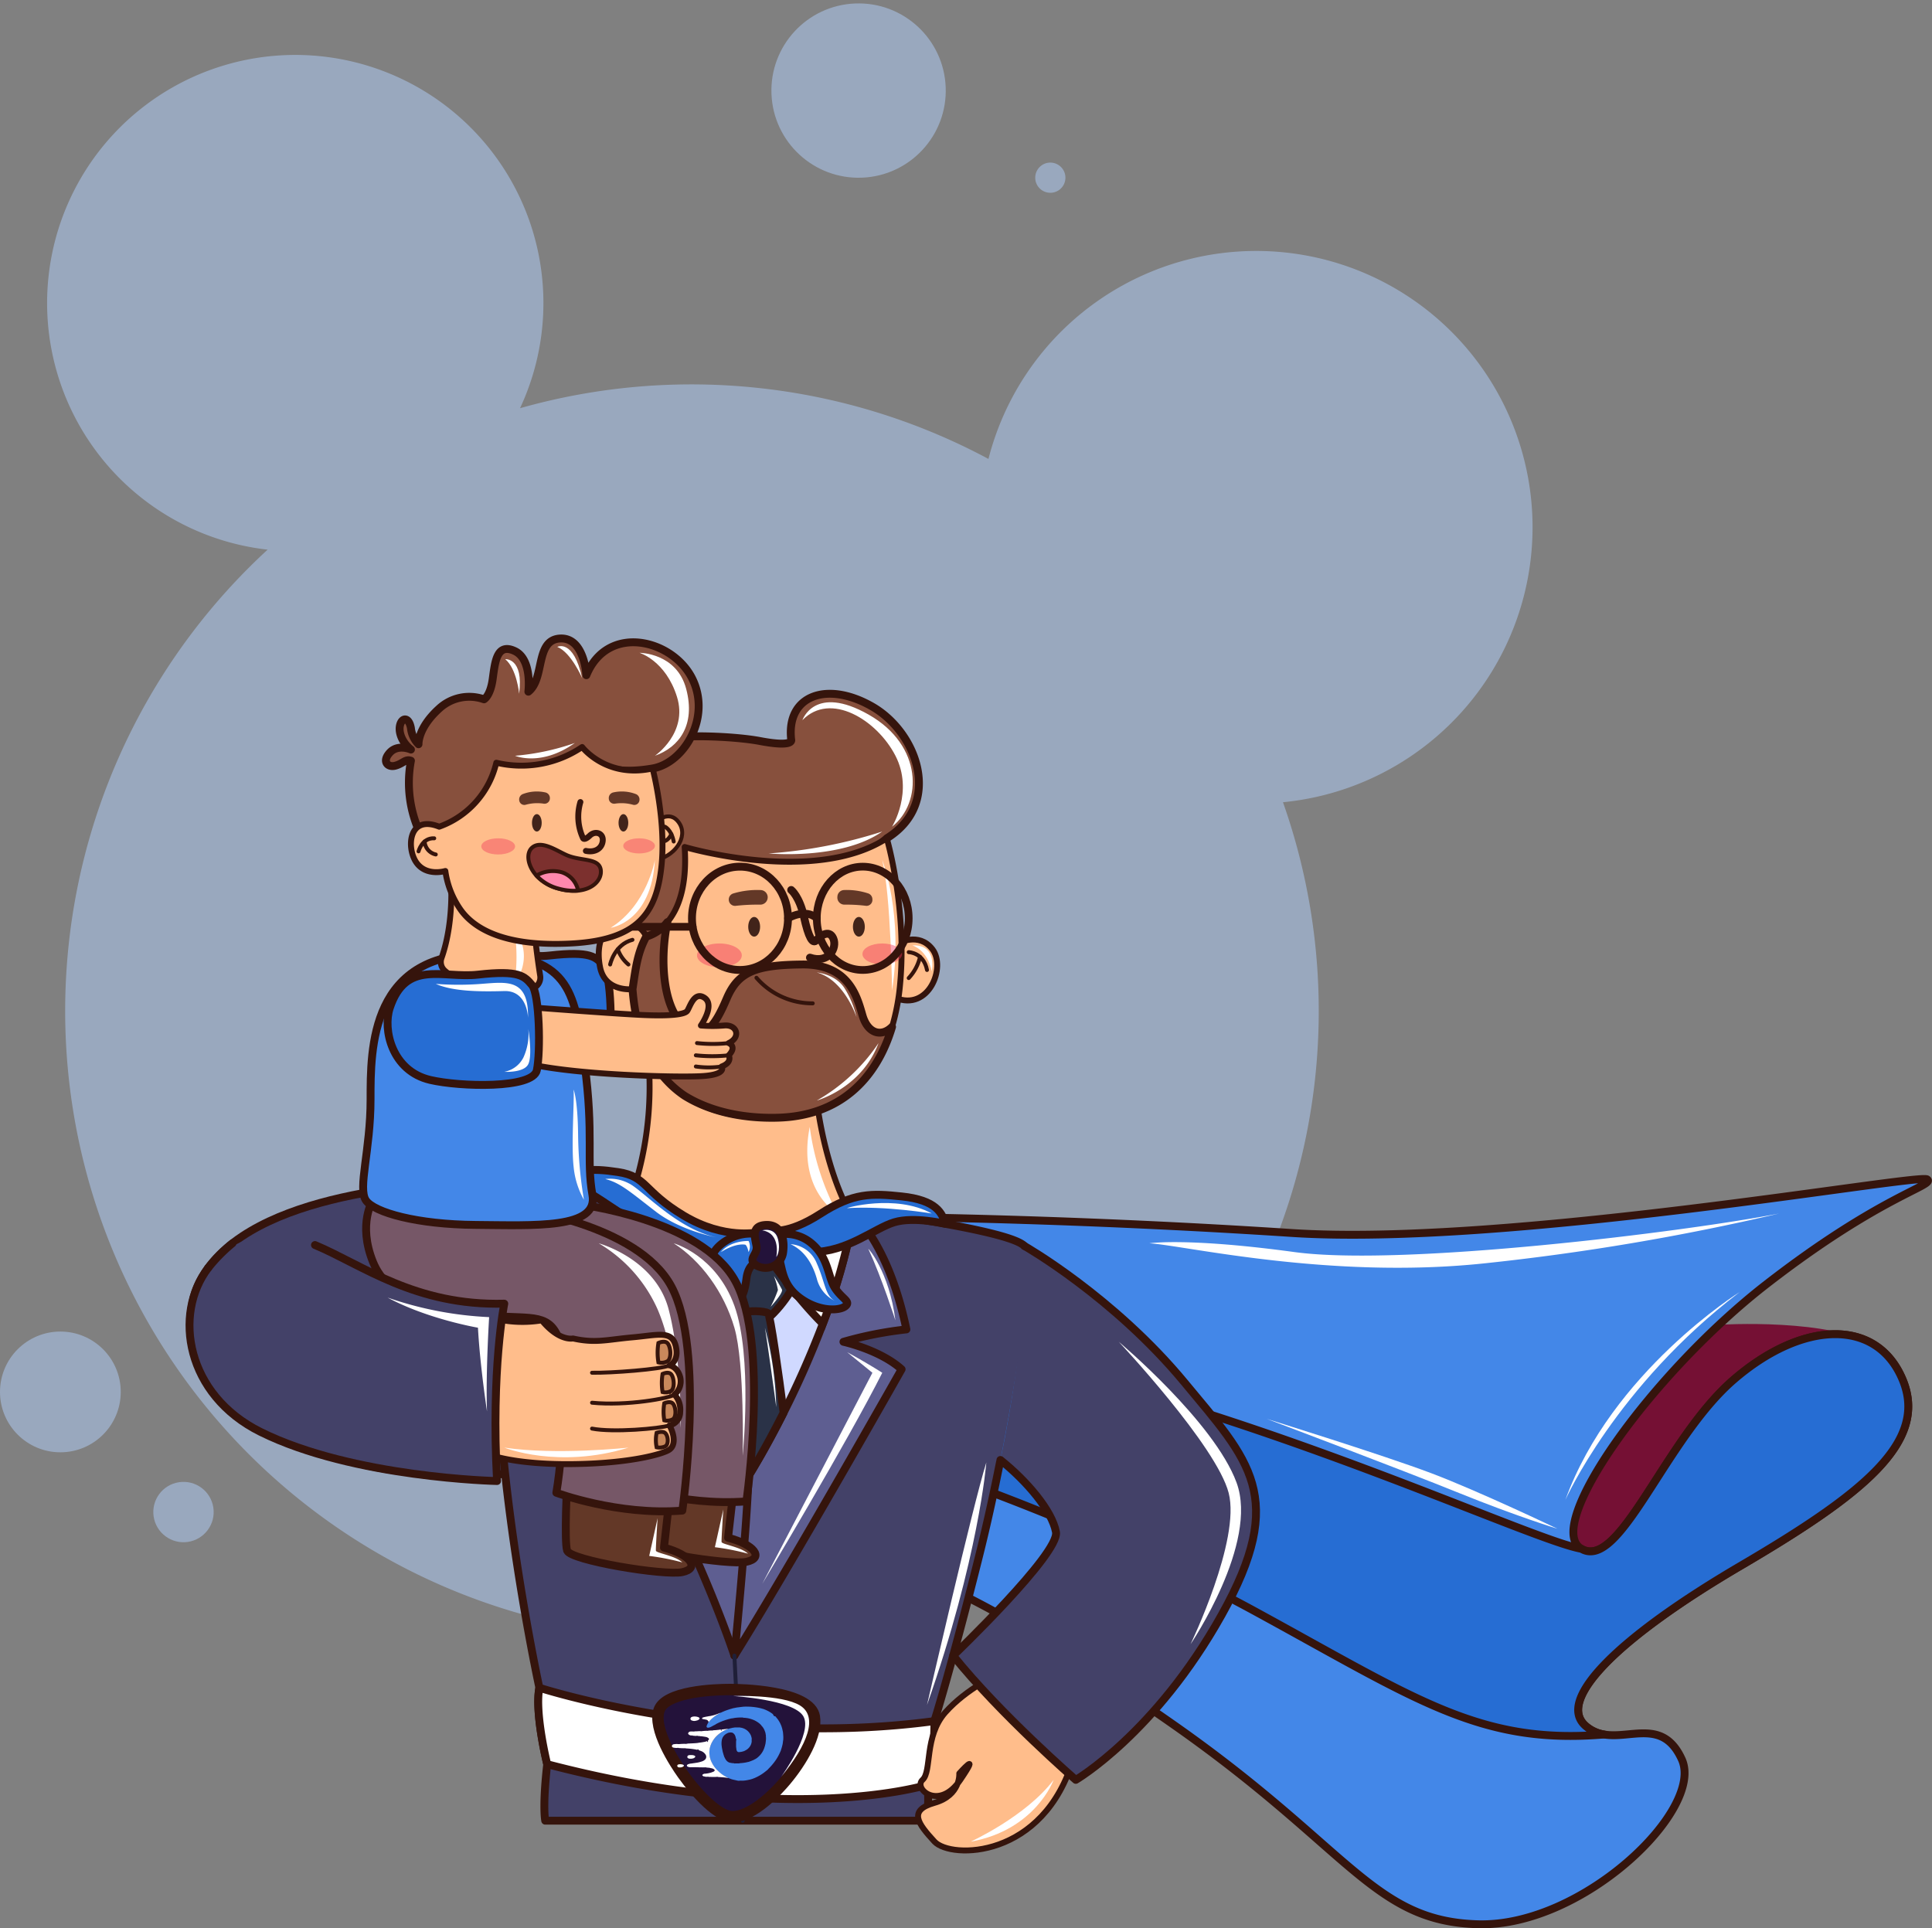 <svg xmlns="http://www.w3.org/2000/svg" width="490.645" height="489.731" viewBox="0 0 490.645 489.731">
  <rect x="0" y="0" width="490.645" height="489.731" fill="#808080" stroke="none"/>
  <g id="Group_16096" data-name="Group 16096" transform="translate(78 -358)">
    <g id="Group_16081" data-name="Group 16081" transform="translate(-87.953 326.822)">
      <circle id="Ellipse_9" data-name="Ellipse 9" cx="22.138" cy="22.138" r="22.138" transform="translate(204.991 32.947) rotate(-2.29)" fill="#b3d2ff" opacity="0.49"/>
      <circle id="Ellipse_10" data-name="Ellipse 10" cx="15.332" cy="15.332" r="15.332" transform="translate(9.953 369.361)" fill="#b3d2ff" opacity="0.49"/>
      <circle id="Ellipse_11" data-name="Ellipse 11" cx="7.666" cy="7.666" r="7.666" transform="matrix(0.989, -0.147, 0.147, 0.989, 47.844, 408.747)" fill="#b3d2ff" opacity="0.49"/>
      <path id="Path_211" data-name="Path 211" d="M302.872,84.253a3.833,3.833,0,1,0-3.832-3.832A3.833,3.833,0,0,0,302.872,84.253Z" transform="translate(-26.182 -4.113)" fill="#b3d2ff" opacity="0.49"/>
      <path id="Path_212" data-name="Path 212" d="M400.349,166.477a70.179,70.179,0,0,0-138.177-17.352,159.738,159.738,0,0,0-118.96-12.882,63.02,63.02,0,1,0-64.1,35.925,159.177,159.177,0,1,0,257.854,64.148A70.175,70.175,0,0,0,400.349,166.477Z" transform="translate(-1.192 -1.391)" fill="#b3d2ff" opacity="0.49"/>
    </g>
    <g id="Group_16078" data-name="Group 16078" transform="translate(-58.986 451.115)">
      <g id="Group_16046" data-name="Group 16046" transform="translate(29.483 83.088)">
        <g id="Group_16011" data-name="Group 16011" transform="translate(68.136 66.062)">
          <path id="Path_80" data-name="Path 80" d="M179.143,195.3s19.293,1.487,27.309,1.894,11.4-.136,12.073-.947,1.758-5.234,4.462-3.361-.947,7.012-.947,7.012a36.426,36.426,0,0,0,5.951,0c3.245-.271,4.263,2.975,1.117,4.462,0,0,2.2.811,0,3.11,0,0,1.046,1.758-1.793,2.84,0,0,1.487,2.029-4.868,2.434s-33.268-.27-45.3-3.38C177.145,209.36,176.139,201.787,179.143,195.3Z" transform="translate(-142.466 -186.57)" fill="#ffbd8b"/>
          <g id="Group_16010" data-name="Group 16010" transform="translate(78.293 17.787)">
            <path id="Path_81" data-name="Path 81" d="M248.293,209.551a36.886,36.886,0,0,1-8.058,0" transform="translate(-239.942 -209.551)" fill="none" stroke="#000" stroke-linecap="round" stroke-linejoin="round" stroke-width="0.953"/>
            <path id="Path_82" data-name="Path 82" d="M248.165,214.015a39.549,39.549,0,0,1-8.35,0" transform="translate(-239.815 -210.905)" fill="none" stroke="#000" stroke-linecap="round" stroke-linejoin="round" stroke-width="0.953"/>
            <path id="Path_83" data-name="Path 83" d="M246.372,218.091a22.8,22.8,0,0,1-6.557,0" transform="translate(-239.815 -212.141)" fill="none" stroke="#000" stroke-linecap="round" stroke-linejoin="round" stroke-width="0.953"/>
          </g>
          <path id="Path_84" data-name="Path 84" d="M128,192.933c4.1-12.447,13.449-7.493,22.411-8.506,10.454-1.182,11.8.374,13.711,2.654s2.224,16.888,1.235,21.623-19.461,4.251-27.084,2.468C128.507,208.889,126.208,198.358,128,192.933Z" transform="translate(-127.44 -184.021)" fill="#266dd3" stroke="#35140c" stroke-linecap="round" stroke-linejoin="round" stroke-width="2"/>
        </g>
        <g id="Group_16045" data-name="Group 16045" transform="translate(0 0)">
          <g id="Group_16014" data-name="Group 16014" transform="translate(124.396 123.239)">
            <path id="Path_85" data-name="Path 85" d="M565.847,319.136s28.786-1.873,40.461,5.788c0,0-38.8,58.695-75.44,64.053S545.943,326.31,565.847,319.136Z" transform="translate(-302.174 -282.115)" fill="#751034"/>
            <path id="Path_86" data-name="Path 86" d="M461.3,360c9.838,5.727,21.131-27.743,38.619-42.89s36.438-15.829,42.994,0-10.2,29.039-41.169,47.209-47.007,34.021-39.357,40.667a9.261,9.261,0,0,0,4.682,2.174c6.96,1.171,15.021-4.02,19.731,6.3,5.831,12.75-25.138,42.632-51.738,41.9s-32.425-19.125-76.883-50.373-65.714-38.528-65.714-38.528l-1.171-28.036L290,307.6l-1.331-31.819s44.36.411,99.017,4.006,159.234-15.147,161.422-13.614-11.663,4.006-40.814,26.635S451.458,354.269,461.3,360Z" transform="translate(-232.598 -266.087)" fill="#4387e8" stroke="#35140c" stroke-linecap="round" stroke-linejoin="round" stroke-width="2"/>
            <g id="Group_16013" data-name="Group 16013" transform="translate(0 39.189)">
              <g id="Group_16012" data-name="Group 16012">
                <path id="Path_87" data-name="Path 87" d="M477.331,381.382c-30.976,18.17-47.007,34.021-39.357,40.667a9.261,9.261,0,0,0,4.682,2.174c-31.652,2.648-47.683-8.967-88.845-31.394-39.657-21.6-83.731-36.292-86.929-37.344l-.188-.063-58.5-33.087,56.072,2.153c.439.056.885.111,1.331.174,72.187,9.176,156.441,49.759,171.295,52.4,9.838,5.727,21.131-27.743,38.619-42.89s36.438-15.829,42.994,0S508.3,363.211,477.331,381.382Z" transform="translate(-208.19 -322.335)" fill="#266dd3" stroke="#35140c" stroke-linecap="round" stroke-linejoin="round" stroke-width="2"/>
              </g>
            </g>
            <path id="Path_88" data-name="Path 88" d="M378.99,286.225s9.477-1.5,36.862,2.227,99.2-5.122,123.076-9.8a605.755,605.755,0,0,1-75.2,12.7C424.507,295.438,387.556,286.691,378.99,286.225Z" transform="translate(-259.991 -269.898)" fill="#fff"/>
            <path id="Path_89" data-name="Path 89" d="M530.629,360.068s12.849-28.861,44.259-52.775C574.888,307.293,542.408,327.537,530.629,360.068Z" transform="translate(-305.981 -278.584)" fill="#fff"/>
            <path id="Path_90" data-name="Path 90" d="M421.753,353.512s34.216,12.9,48.847,18.829,24.986,9.084,24.986,9.084-19.809-9.478-31.965-14.081S421.753,353.512,421.753,353.512Z" transform="translate(-272.96 -292.601)" fill="#fff"/>
          </g>
          <g id="Group_16025" data-name="Group 16025" transform="translate(0 123.239)">
            <g id="Group_16015" data-name="Group 16015" transform="translate(0 0.263)">
              <path id="Path_91" data-name="Path 91" d="M106,266.465c-16.367.812-60.743,2.829-73.491,24.576s17.64,54.967,79.344,49.9c0,0-2.621-27.359-4.551-46.63S106,266.465,106,266.465Z" transform="translate(-29.644 -266.465)" fill="#434168" stroke="#35140c" stroke-linecap="round" stroke-linejoin="round" stroke-width="2"/>
            </g>
            <g id="Group_16016" data-name="Group 16016" transform="translate(75.727)">
              <path id="Path_92" data-name="Path 92" d="M262.854,361.438c-7.469,29.868-11.454,42.319-11.454,42.319a70.37,70.37,0,0,1-1.742,16.178,37.586,37.586,0,0,1-.251,9.12h-96.83s-.745-3.393.5-14.345c0,0-3.24-12.945-1.993-19.417,0,0-7.469-34.348-9.956-68.2s-3.588-58-2.167-60.74c0,0,24.357-1.742,65.659,3.734s66.446,9.636,69.679,13.029S270.316,331.57,262.854,361.438Z" transform="translate(-138.335 -266.087)" fill="#434168"/>
              <path id="Path_93" data-name="Path 93" d="M268.047,338.078c-1.623,8.138-3.4,16.187-5.193,23.36-7.469,29.868-11.454,42.319-11.454,42.319a70.37,70.37,0,0,1-1.742,16.178,37.586,37.586,0,0,1-.251,9.12h-96.83s-.745-3.393.5-14.345c0,0-3.24-12.945-1.993-19.417,0,0-7.469-34.348-9.956-68.2s-3.588-58-2.167-60.74c0,0,24.357-1.742,65.659,3.734s66.446,9.636,69.679,13.029" transform="translate(-138.335 -266.087)" fill="none" stroke="#35140c" stroke-linecap="round" stroke-linejoin="round" stroke-width="2"/>
              <path id="Path_94" data-name="Path 94" d="M313,369.416s-1.932,24.328-15.07,61.6C297.932,431.017,309.582,380.241,313,369.416Z" transform="translate(-186.738 -297.425)" fill="#fff"/>
            </g>
            <g id="Group_16021" data-name="Group 16021" transform="translate(99.962 1.078)">
              <g id="Group_16017" data-name="Group 16017">
                <path id="Path_95" data-name="Path 95" d="M187.125,267.635s-12.2,7.171-14.005,34.412a74.379,74.379,0,0,1,18.686.9,102.824,102.824,0,0,0-16.435,8.555s23.864,40.974,35.8,76.095c0,0,3.8-31.057,3.589-47.272Z" transform="translate(-173.12 -267.635)" fill="#5e5e91" stroke="#35140c" stroke-linecap="round" stroke-linejoin="round" stroke-width="2"/>
                <path id="Path_96" data-name="Path 96" d="M256.4,276.708s10.056,6.929,15.009,30.793a95.3,95.3,0,0,0-15.984,3.152s9.276,2.026,14.769,6.979c0,0-28.5,50.43-42.461,72.718,0,0,3.576-36.236,3.589-47.272C231.318,343.077,253.094,306.476,256.4,276.708Z" transform="translate(-189.682 -270.387)" fill="#5e5e91" stroke="#35140c" stroke-linecap="round" stroke-linejoin="round" stroke-width="2"/>
              </g>
              <path id="Path_97" data-name="Path 97" d="M227.729,439.818s1.224,24.7,2.105,41.93" transform="translate(-189.682 -319.855)" fill="none" stroke="#1f1f38" stroke-linecap="round" stroke-linejoin="round" stroke-width="1"/>
              <path id="Path_98" data-name="Path 98" d="M237.9,388.031s21.7-36.192,30.466-53.583c0,0-3.754-2.435-8.892-5.211l6.389,5.211Z" transform="translate(-192.766 -286.318)" fill="#fff"/>
              <path id="Path_99" data-name="Path 99" d="M276.576,291.608c-.224-.484,5.279,5.666,6.852,18.1C283.428,309.708,279.938,298.848,276.576,291.608Z" transform="translate(-204.495 -274.897)" fill="#fff"/>
              <path id="Path_100" data-name="Path 100" d="M246.561,277.729a154.038,154.038,0,0,1-7.643,26.705,234.473,234.473,0,0,1-9.963,22.581v.007c-4.738,9.4-8.486,15.39-8.486,15.39-2.341-5.49-4.87-11.447-7.42-17.495-2.829-6.7-5.7-13.516-8.4-19.94-6.389-15.23-11.823-28.259-13.516-32.349-.341-.8-.53-1.261-.557-1.324.118.077.23.16.348.23,9.12,6.173,17.46,9.4,24.74,10.841.007,0,.014.007.021.007a45.27,45.27,0,0,0,25.36-1.888.026.026,0,0,1,.021-.007A27.541,27.541,0,0,0,246.561,277.729Z" transform="translate(-178.415 -268.748)" fill="#d0d9ff" stroke="#35140c" stroke-linecap="round" stroke-linejoin="round" stroke-width="2"/>
              <g id="Group_16018" data-name="Group 16018" transform="translate(33.524 12.435)">
                <path id="Path_101" data-name="Path 101" d="M231.158,309.038c3.093,0,9.916-8.948,9.916-11.146s-5.246-12.716-9.216-12.4-9.779,9.612-10.564,11.3S228.13,309.038,231.158,309.038Z" transform="translate(-221.237 -285.483)" fill="#2a3247" stroke="#35140c" stroke-linecap="round" stroke-linejoin="round" stroke-width="2"/>
                <path id="Path_102" data-name="Path 102" d="M238.736,340.044v.007c-4.738,9.4-8.486,15.39-8.486,15.39-2.341-5.49-4.87-11.447-7.42-17.495,1.7-8.089,4.828-22.595,5.518-23.159.961-.787,5.7-.6,6.459,0C235.35,315.213,237.545,330.7,238.736,340.044Z" transform="translate(-221.72 -294.212)" fill="#2a3247" stroke="#35140c" stroke-linecap="round" stroke-linejoin="round" stroke-width="2"/>
              </g>
              <path id="Path_103" data-name="Path 103" d="M241.768,301.446a33.683,33.683,0,0,1,2.043,3.426c.361.9-2.875,4.388-2.875,4.388a30.729,30.729,0,0,0,1.853-4.267A17.365,17.365,0,0,0,241.768,301.446Z" transform="translate(-193.688 -277.889)" fill="#fff"/>
              <path id="Path_104" data-name="Path 104" d="M238.833,320.253a87.583,87.583,0,0,1,2.894,20.2S239.42,323.438,238.833,320.253Z" transform="translate(-193.05 -283.593)" fill="#fff"/>
              <g id="Group_16020" data-name="Group 16020" transform="translate(12.374 1.965)">
                <g id="Group_16019" data-name="Group 16019">
                  <path id="Path_105" data-name="Path 105" d="M222.65,283.6c-4.584,6.9-13.962,16.979-17.906,21.117-6.389-15.23-11.823-28.259-13.516-32.349-.084-.432-.153-.8-.209-1.094-.091-.53-.139-.822-.139-.822,7.531,6.347,18.045,9.893,24.88,11.663.007,0,.014.007.021.007C219.877,283.184,222.65,283.6,222.65,283.6Z" transform="translate(-190.88 -270.455)" fill="#fff" stroke="#35140c" stroke-miterlimit="10" stroke-width="2"/>
                  <path id="Path_106" data-name="Path 106" d="M260.482,280.525a154.04,154.04,0,0,1-7.643,26.705c-8.388-8.319-16.359-20.574-16.359-20.574,8.625.16,14.638-1.589,18.491-3.365a.026.026,0,0,1,.021-.007A27.543,27.543,0,0,0,260.482,280.525Z" transform="translate(-204.71 -273.509)" fill="#fff" stroke="#35140c" stroke-miterlimit="10" stroke-width="2"/>
                </g>
              </g>
            </g>
            <g id="Group_16023" data-name="Group 16023" transform="translate(88.193 129.205)">
              <path id="Path_107" data-name="Path 107" d="M255.085,476.178s-34.606,10.973-96.579-5.225c0,0-3.24-12.945-1.993-19.417,0,0,47.85,15.537,100.313,8.465A70.37,70.37,0,0,1,255.085,476.178Z" transform="translate(-156.228 -451.535)" fill="#fff" stroke="#35140c" stroke-linecap="round" stroke-linejoin="round" stroke-width="2"/>
              <path id="Path_108" data-name="Path 108" d="M267.57,468.522s13.3.132,20.147-1.346a38.38,38.38,0,0,1-1.88,12.5,67.259,67.259,0,0,0-.269-9.809S274.823,470.54,267.57,468.522Z" transform="translate(-189.996 -456.279)" fill="#fff"/>
              <g id="Group_16022" data-name="Group 16022" transform="translate(29.95 0)">
                <path id="Path_109" data-name="Path 109" d="M222.143,485.043c-3.808,0-9.39-5.942-13.015-11.031-1.865-2.619-7.815-11.564-6.049-16.667s14.547-5.513,18.421-5.513c2.117,0,20.718.2,21.868,7.281.782,4.807-3.323,11.733-7.425,16.613-1.823,2.17-8.2,9.253-13.755,9.317Z" transform="translate(-202.755 -451.832)" fill="#35140c" stroke="#35140c" stroke-linecap="round" stroke-linejoin="round" stroke-width="2"/>
                <path id="Path_110" data-name="Path 110" d="M222.448,484.65c-3.316,0-8.641-5.393-12.447-10.739-3.743-5.257-7.275-12.23-5.958-16.034,1.288-3.719,10.02-5.045,17.763-5.045,7.463,0,20.322,1.411,21.18,6.7.745,4.579-3.452,11.509-7.27,16.053-3.658,4.352-9.055,9.019-13.231,9.068Z" transform="translate(-203.061 -452.135)" fill="#2a3247" stroke="#35140c" stroke-linecap="round" stroke-linejoin="round" stroke-width="1"/>
                <path id="Path_111" data-name="Path 111" d="M222.778,484.257c-5.672.066-20.079-19.194-17.776-25.848s36.377-5.971,37.6,1.536S230.231,484.169,222.778,484.257Z" transform="translate(-203.362 -452.439)" fill="#23123a" stroke="#35140c" stroke-linecap="round" stroke-linejoin="round" stroke-width="1"/>
                <path id="Path_114" data-name="Path 114" d="M230.751,454.829s12.4-.443,17.028,2.408,1.963,9.885-4.8,18.116c0,0,8.109-11.107,5.646-15.367S230.751,454.829,230.751,454.829Z" transform="translate(-211.246 -452.733)" fill="#fff"/>
                <g id="Group_16080" data-name="Group 16080" transform="translate(-156.374 -294.445)">
                  <path id="Path_71" data-name="Path 71" d="M255.346,304.889l.115.53c.041.12.044.247.073.369.038.469.087.937.085,1.408a1.22,1.22,0,0,0-.007.311.233.233,0,0,1-.023.143l-.139,1.055c-.03.1-.037.212-.075.313l-.031.139c-.029.053,0,.122-.049.17l-.035.164a1.08,1.08,0,0,1-.051.169c-.046.2-.141.381-.175.583a2.508,2.508,0,0,1-.163.42l0,0c-.039.051-.04.119-.078.17a12.271,12.271,0,0,1-1.549,2.609,16.03,16.03,0,0,1-1.432,1.614.325.325,0,0,0-.032.044,1.01,1.01,0,0,1-.257.246v0c-.035.072-.11.1-.166.144-.187.148-.372.3-.562.444a11.94,11.94,0,0,1-1.3.858,12.973,12.973,0,0,1-1.313.638.429.429,0,0,1-.081.018,1.612,1.612,0,0,0-.174.075l-.025.009c-.038.04-.1.022-.138.051a7.584,7.584,0,0,1-1.111.283c-.11.043-.233.028-.343.073-.269.03-.535.088-.808.093a.259.259,0,0,1-.1.01c-.307,0-.613-.019-.92.011a.42.42,0,0,1-.073.013,1.313,1.313,0,0,1-.269-.009,3.512,3.512,0,0,1-.508-.109l-.807-.177a.344.344,0,0,0-.125-.037.348.348,0,0,1-.128-.037l-.11-.032a.568.568,0,0,1-.141-.051c-.189-.07-.379-.138-.567-.213a.675.675,0,0,0-.157-.051,4.985,4.985,0,0,1-1.073-.552,8.473,8.473,0,0,1-1.576-1.273.762.762,0,0,1-.066-.072.271.271,0,0,0-.095-.094,7.72,7.72,0,0,1-1.184-1.569,5.51,5.51,0,0,1-.44-.971.351.351,0,0,0-.053-.152,5.229,5.229,0,0,1-.27-1.3,5.43,5.43,0,0,1,.1-1.631,5.868,5.868,0,0,1,.8-1.891,7.572,7.572,0,0,1,3.465-2.806.369.369,0,0,0,.179-.068.2.2,0,0,1,.053-.018.332.332,0,0,0,.117-.041.186.186,0,0,1,.034-.014.428.428,0,0,1,.148-.03,2.04,2.04,0,0,1,.205-.055c.233-.072.472-.121.71-.171.069-.047.154-.023.228-.048l.274-.036a1.123,1.123,0,0,1,.392-.032c.259,0,.518,0,.777,0a.847.847,0,0,1,.34.031,3.369,3.369,0,0,1,2.6,1.76c.033.045.047.1.076.145a.058.058,0,0,0,.006.023.852.852,0,0,1,.077.173l.092.329a2.348,2.348,0,0,1,.076.339v.192a2.014,2.014,0,0,0,0,.472,2.569,2.569,0,0,1-.361,1.208,2.887,2.887,0,0,1-1.391,1.226.7.7,0,0,1-.143.1.428.428,0,0,1-.076.016.571.571,0,0,0-.2.067.38.38,0,0,1-.079.019.756.756,0,0,0-.183.052,4.884,4.884,0,0,1-.8.112.555.555,0,0,1-.571-.4.874.874,0,0,1-.081-.307c-.028-.19-.047-.381-.077-.571a4.527,4.527,0,0,1-.008-.517c0-.332-.009-.665.005-1a1.986,1.986,0,0,0,.017-.7c-.007.027.015.081-.007.131-.092,0-.057-.087-.085-.13a2.247,2.247,0,0,0-.092-.451.26.26,0,0,0-.045-.151,1.506,1.506,0,0,0-.661-.8.229.229,0,0,0-.131-.046,1.561,1.561,0,0,0-.777,0,.535.535,0,0,0-.14.019.177.177,0,0,0-.1.039.2.2,0,0,1-.033.017.69.69,0,0,0-.167.073c-.064.023-.118.066-.181.089a.387.387,0,0,0-.1.049.613.613,0,0,0-.138.091c-.044.032-.088.063-.13.1a2.26,2.26,0,0,0-.855,1.4,5.1,5.1,0,0,0-.028,1.589c.042.392.136.774.209,1.16a.388.388,0,0,0,.043.183.434.434,0,0,1,.038.164.421.421,0,0,0,.047.176c.035.134.09.263.118.4a.253.253,0,0,0,.046.147.247.247,0,0,1,.037.112.247.247,0,0,0,.047.141.263.263,0,0,1,.038.109.363.363,0,0,0,.069.172.744.744,0,0,1,.086.173,2.868,2.868,0,0,0,.166.306,1.9,1.9,0,0,0,.942.871.281.281,0,0,0,.159.044,4.449,4.449,0,0,0,.972.135c.051,0,.128-.022.135.072a.746.746,0,0,1-.161.009,12.946,12.946,0,0,1,1.77,0c-.1,0-.194,0-.291-.007-.012-.082.056-.071.1-.073.444-.029.887-.075,1.326-.146.289-.046.57-.124.857-.18a.384.384,0,0,0,.189-.048c.37-.127.737-.265,1.094-.427a.34.34,0,0,0,.154-.069c.032-.019.062-.04.093-.06a1.057,1.057,0,0,1,.182-.089,2.684,2.684,0,0,0,.626-.415,5.36,5.36,0,0,0,1.61-2.139.464.464,0,0,0,.018-.067.917.917,0,0,1,.07-.149l.178-.579a.311.311,0,0,0,.038-.129.324.324,0,0,1,.037-.153l.009-.053a2.189,2.189,0,0,0,.074-.314c.046-.37.1-.739.119-1.112.006-.138,0-.276,0-.414-.065-.129.015-.268-.029-.4l-.008-.187c-.041-.082-.021-.174-.047-.258l-.038-.241c-.015-.042-.043-.081-.034-.129a.287.287,0,0,0-.039-.126l-.089-.25c-.03-.042-.026-.1-.054-.139a3.688,3.688,0,0,0-.6-1.035,1.228,1.228,0,0,1-.256-.314,4.368,4.368,0,0,0-.888-.775,7.915,7.915,0,0,0-.7-.417,1,1,0,0,0-.146-.076l-.047-.009c-.047-.028-.1-.045-.146-.075a7.817,7.817,0,0,0-.806-.284,5.283,5.283,0,0,0-1.081-.224,2.164,2.164,0,0,0-.5-.042.287.287,0,0,1-.2-.039l-.383-.048a2.211,2.211,0,0,1,.463-.025,2.683,2.683,0,0,0-.5.024.77.77,0,0,1-.1.011,10.367,10.367,0,0,0-1.886.125,4.155,4.155,0,0,1-.423.078,3.017,3.017,0,0,0-.613.115c-.195.038-.386.1-.579.145a2.061,2.061,0,0,0-.2.072l-.049.008a.386.386,0,0,1-.109.038.209.209,0,0,0-.144.039l-.75.259c-.053.035-.12.04-.172.076a9.119,9.119,0,0,0-.895.382c-.2.094-.4.2-.6.3-.027.021-.061.029-.087.051l-.028.029a1.645,1.645,0,0,1-.4.219c-.25.136-.5.277-.75.407a2.249,2.249,0,0,1-.7.241l-.041,0c-.346.028-.5-.169-.4-.5a4.846,4.846,0,0,1,.34-.706l.041-.084c.046-.017.045-.068.07-.1a.252.252,0,0,1,.02-.032,7.221,7.221,0,0,1,2.136-1.871,2.8,2.8,0,0,1,.532-.3.229.229,0,0,0,.094-.054.868.868,0,0,1,.161-.087.583.583,0,0,0,.142-.081c.022-.012.046-.015.069-.024a.948.948,0,0,0,.119-.043l.029,0c.051-.028.1-.049.154-.081h0c.05-.04.12-.039.169-.08l0,0c.056-.029.12-.044.173-.079.091,0,.158-.072.244-.09.053-.036.12-.04.172-.077.272-.1.544-.194.817-.288.143-.049.289-.091.434-.137a.35.35,0,0,1,.128-.037.333.333,0,0,0,.125-.038l.5-.139c.04-.034.081-.068.138-.035.164,0,.311-.081.473-.088.11-.041.23-.035.34-.074l1.2-.151c.083-.01.166-.016.249-.024a1.594,1.594,0,0,1,.426-.033,4.452,4.452,0,0,1,.623-.023c.317.016.635,0,.951.03a1.082,1.082,0,0,1,.343.027l.162.007a.5.5,0,0,0,.156.011c.028,0,.054.006.045.045a.457.457,0,0,1-.235-.006l0,.02c.092-.016.184.023.272-.029a1.265,1.265,0,0,1,.383.036,11.8,11.8,0,0,1,1.756.34c.05.038.114.032.17.052l.161.034c.053.037.121.037.175.072l.075.012c.054.033.119.041.173.075l.247.093a1.384,1.384,0,0,0,.147.072l.047.01c.048.025.1.053.145.075a7.871,7.871,0,0,1,1.428.868c.038.022.089.03.1.084a1.135,1.135,0,0,0,.3.457.29.29,0,0,0,.259.059c.033.008.068.013.079.054.154.187.311.372.461.561a6.719,6.719,0,0,1,.883,1.482c.03.067.058.135.087.2s.041.119.076.173l.178.579C255.333,304.77,255.317,304.836,255.346,304.889Z" transform="translate(-66.952 0)" fill="#4387e8"/>
                  <path id="Path_72" data-name="Path 72" d="M171.946,358.424a10.826,10.826,0,0,0,1.071.938,9.166,9.166,0,0,0,1.324.82,1.284,1.284,0,0,1,.305.159l-.051.005c-.147-.044-.305-.027-.452-.075-.657-.083-1.318-.121-1.979-.15a.678.678,0,0,1-.095-.017,1.1,1.1,0,0,1,.622.008c.163,0,.326,0,.489,0-.16,0-.321,0-.482,0a.408.408,0,0,0-.2-.042c-.353.007-.708-.015-1.06.025h-1.03c-.208-.021-.416,0-.623-.012-.035,0-.1.041-.1-.044.5-.02.992,0,1.488-.009-.624,0-1.248,0-1.871.016a1.725,1.725,0,0,1-.289.012c-.047,0-.514-.119-.54-.109a.149.149,0,0,1-.043.009,1.8,1.8,0,0,1-.307-.219c-.062-.128.011-.216.1-.285a.426.426,0,0,1,.2-.11,1.083,1.083,0,0,1,.125-.06,7.08,7.08,0,0,0,1.97-.367c.129-.071.278-.091.4-.169a.617.617,0,0,0,.248-.168.218.218,0,0,0,0-.311.765.765,0,0,0-.4-.266.477.477,0,0,1-.112-.072c-.114-.03-.231-.039-.346-.059a.321.321,0,0,1-.062-.012,2.66,2.66,0,0,0-.405-.1c-.291-.016-.581-.041-.87-.083.089-.081.2.009.273-.019a2.422,2.422,0,0,0-.6.01h-.605c-.227-.025-.454,0-.681-.012-.751-.037-1.5-.024-2.253-.029-.1,0-.2.057-.286-.033.028-.037.068-.02.1-.02h1.793c.044-.005.02-.033.028-.017s0,0-.008.007a.272.272,0,0,1-.122.008c-.58,0-1.161.01-1.741-.008a.192.192,0,0,0-.115.037.1.1,0,0,1-.1-.013l0-.008c-.065-.031-.14-.037-.2-.073a.333.333,0,0,1-.274-.275c-.019-.16.1-.247.221-.32.031-.032.08-.024.111-.055a3.391,3.391,0,0,1,.905-.182c.228-.034.455-.083.687-.1a1.867,1.867,0,0,1,.282-.048,8,8,0,0,0,1.576-.366,2.07,2.07,0,0,0,.906-.555,1.123,1.123,0,0,0,.163-.283c.039-.068.015-.152.053-.22a1.15,1.15,0,0,0-.084-.527c-.031-.045-.045-.1-.076-.145a2.292,2.292,0,0,0-1.221-.941c-.165-.07-.339-.118-.509-.176-.012-.031.02-.049.021-.076-.015-.043-.056-.048-.089-.058a.166.166,0,0,1-.138-.178c-.054.039,0,.143-.093.131-.058-.007-.082-.065-.129-.1.014.061.105.1.067.159s-.105-.021-.164-.009c-.028.006-.061-.018-.092-.028-.545-.108-1.1-.182-1.648-.237-.318-.031-.637-.049-.956-.074a.355.355,0,0,1-.163-.026c.067-.039.134-.009.226-.022-.182.008-.338-.01-.5.014-.516,0-1.031-.031-1.544-.076a1.056,1.056,0,0,1,.555,0,.341.341,0,0,0,.067.012,5.472,5.472,0,0,1,.7.018v-.019h-.687a3.316,3.316,0,0,0-.987-.017,3.89,3.89,0,0,1-.952-.1.408.408,0,0,1-.31-.317.135.135,0,0,1,0-.141.587.587,0,0,1,.544-.392,5.029,5.029,0,0,1,.827-.05,2.035,2.035,0,0,0,.61.007c.485-.034.971-.06,1.457-.048.1.005.171.117.285.089.008,0,.007,0-.006-.009-.049-.016-.139.007-.134-.059s.092-.037.143-.039c.174,0,.347,0,.518-.009-.122-.016-.255.05-.376-.025a2.219,2.219,0,0,1,.428-.03c.735-.043,1.471-.058,2.2-.137.148-.033.3-.044.447-.08.45-.044.895-.123,1.339-.206a.469.469,0,0,0,.244-.062c.1-.02.179-.075.274-.1a.2.2,0,0,1,.04,0c.142.025.168.175.266.249-.013-.159-.012-.159.19-.107-.059-.039-.14-.053-.168-.129a.193.193,0,0,1,.056-.214.968.968,0,0,0,.173-.2.25.25,0,0,0-.012-.309,1.367,1.367,0,0,0-.656-.354.393.393,0,0,0-.186-.04c-.317-.063-.639-.1-.958-.149-.148-.024-.3,0-.443-.027a.517.517,0,0,1-.174-.043c-.037-.047,0-.054.034-.056.068,0,.136,0,.186,0-.08.026-.195-.058-.277.058-.128-.011-.268.044-.379-.066.044-.037.093-.017.14-.019a2.574,2.574,0,0,0-.4.044,2.036,2.036,0,0,1-.453,0c-.166-.029-.334-.027-.5-.048-.053-.007-.111.006-.15-.046.063-.052.063-.052.259-.046a.988.988,0,0,0-.436.046.3.3,0,0,1-.064.012.329.329,0,0,1-.067,0,.824.824,0,0,1-.161-.065.786.786,0,0,1-.484-.3c-.066-.112-.112-.224,0-.335a.68.68,0,0,1,.559-.325c.169-.017.34,0,.511-.006a7.2,7.2,0,0,0,.786.012c.043,0,.09-.017.111,0h-.359c-.035,0-.074.019-.1-.019a3.1,3.1,0,0,1,.564-.035c.327-.013.653-.052.98-.039a3.288,3.288,0,0,0,.9-.012,3.142,3.142,0,0,1,.486-.005.434.434,0,0,0,.129-.01c.017-.011-.014-.021,0-.006s0,.011-.006.013a.27.27,0,0,1-.068,0,8.368,8.368,0,0,0-.927.041c-.053,0-.113.019-.157-.031.448-.043.9-.081,1.348-.079.109-.008.208.075.328.038a.663.663,0,0,1-.2-.042,8.407,8.407,0,0,1,1.043-.076,1.826,1.826,0,0,0,.351.006c.018-.012-.008-.029,0-.013s0,.011-.007.012a.245.245,0,0,1-.159-.012,3,3,0,0,1,.6-.068c.37-.02.736-.074,1.1-.1a.507.507,0,0,1,.259-.05.544.544,0,0,0,.192.014c.048,0,.107-.023.122.054a.158.158,0,0,1-.058.161c-.034.029-.093.015-.116.066a.173.173,0,0,0,.26-.14c.01-.059-.014-.121.014-.178l1.171-.136c.036-.013.082.017.111-.026l.18-.012c.039,0,.089-.041.1.035h0c-.038.016-.083.016-.114.049l-.049.01c-.057.029-.119.046-.174.078a7.873,7.873,0,0,0-2.276,1.42,6.687,6.687,0,0,0-1.329,1.626,5.842,5.842,0,0,0-.636,1.591,5.429,5.429,0,0,0-.123,1.6,6.249,6.249,0,0,0,.27,1.373c.032.041.03.1.054.14a7.261,7.261,0,0,0,1.574,2.482c.016.017.029.035.044.053A.991.991,0,0,1,171.946,358.424Z" transform="translate(0 -42.997)" fill="#fff"/>
                  <path id="Path_73" data-name="Path 73" d="M230.851,313.183l-.164.094c-.026.022-.06.03-.087.051a8.848,8.848,0,0,0-2.294,1.725c-.133.146-.253.3-.379.458-.065-.063-.009-.15-.046-.218a.17.17,0,0,0-.039-.068.825.825,0,0,0-.577-.365c-.283-.073-.573-.106-.859-.164a.144.144,0,0,1-.1-.239.5.5,0,0,1,.3-.183,8.013,8.013,0,0,1,.976-.21,7.141,7.141,0,0,1,.752-.127,3.18,3.18,0,0,0,.343-.075l.054-.01a1.369,1.369,0,0,1,.2-.05l.165-.033c.05-.037.117-.021.169-.051.371-.093.723-.242,1.084-.366.055-.031.118-.046.172-.078a1.7,1.7,0,0,1,.306-.114C230.85,313.147,230.853,313.162,230.851,313.183Z" transform="translate(-58.241 -12.314)" fill="#fff"/>
                  <path id="Path_74" data-name="Path 74" d="M201.569,322.024a2.979,2.979,0,0,1-.394-.123.439.439,0,0,1-.273-.465.451.451,0,0,1,.326-.389c.057-.028.116-.05.174-.074a2.654,2.654,0,0,1,1.382.078.71.71,0,0,1,.4.253.285.285,0,0,1-.025.25.978.978,0,0,1-.5.338.347.347,0,0,1-.128.038.32.32,0,0,0-.125.038l-.277.057A1.579,1.579,0,0,1,201.569,322.024Z" transform="translate(-35.816 -19.173)" fill="#fff"/>
                  <path id="Path_75" data-name="Path 75" d="M195.318,405.251c.086-.013.163.037.247.038.051.043.127.027.177.072a.377.377,0,0,1,.217.113c.106.086.1.217-.014.341a1.044,1.044,0,0,1-.582.3,2.059,2.059,0,0,1-.95.012c-.321-.077-.485-.34-.353-.6a.487.487,0,0,1,.334-.242.265.265,0,0,1,.16-.031C194.808,405.236,195.064,405.247,195.318,405.251Z" transform="translate(-29.731 -93.701)" fill="#fff"/>
                  <path id="Path_76" data-name="Path 76" d="M173.1,425.273a1.206,1.206,0,0,1,.441.107c.249.124.266.278.047.439a1.382,1.382,0,0,1-.782.236c-.1,0-.194,0-.291,0a.663.663,0,0,1-.283-.091c-.06-.077-.16-.121-.173-.237a.369.369,0,0,1,.272-.419,1.255,1.255,0,0,1,.147-.032A1.725,1.725,0,0,1,173.1,425.273Z" transform="translate(-10.323 -111.379)" fill="#fff"/>
                </g>
              </g>
            </g>
            <g id="Group_16024" data-name="Group 16024" transform="translate(184.655 17.026)">
              <path id="Path_120" data-name="Path 120" d="M314.989,446.614s-8,3.607-13.4,9.7-3.368,14.952-5.776,17.122,4.136,8.023,9.587,0-.257-1.632-.257-1.632.457,5.554-6.316,7.476-4.13,5.307,0,9.819,27.816,4.511,35.335-21.243Z" transform="translate(-294.68 -337.864)" fill="#ffbd8b" stroke="#35140c" stroke-linecap="round" stroke-linejoin="round" stroke-width="1.5"/>
              <path id="Path_121" data-name="Path 121" d="M325.6,290.525s22.6,12.876,40.643,34.673c16.383,19.787,26.232,28.943,9.4,59.038S338.613,426.1,338.613,426.1s-19.082-16.532-31.144-31.556c0,0,27.128-25.965,26.108-31.4s-7.4-12.934-14.107-18.294C319.47,344.844,326.448,312.734,325.6,290.525Z" transform="translate(-298.559 -290.525)" fill="#434168"/>
              <path id="Path_122" data-name="Path 122" d="M325.6,290.525s22.6,12.876,40.643,34.673c16.383,19.787,26.232,28.943,9.4,59.038S338.613,426.1,338.613,426.1s-19.082-16.532-31.144-31.556c0,0,27.128-25.965,26.108-31.4s-7.4-12.934-14.107-18.294" transform="translate(-298.559 -290.525)" fill="none" stroke="#35140c" stroke-linecap="round" stroke-linejoin="round" stroke-width="2"/>
              <path id="Path_123" data-name="Path 123" d="M367.819,325.4s24.219,20.342,29.918,35.763-11.682,41.064-11.682,41.064,12.771-26.446,9.688-38.413S367.819,325.4,367.819,325.4Z" transform="translate(-316.862 -301.102)" fill="#fff"/>
              <path id="Path_124" data-name="Path 124" d="M334.921,485.111s-4.559,12.74-21.085,15.7C313.836,500.814,327.8,494.481,334.921,485.111Z" transform="translate(-300.49 -349.54)" fill="#fff"/>
            </g>
          </g>
          <g id="Group_16044" data-name="Group 16044" transform="translate(94.314)">
            <g id="Group_16026" data-name="Group 16026" transform="translate(17.807 86.991)">
              <path id="Path_125" data-name="Path 125" d="M237.386,230.374s1.8,17.3,9.174,29.992c0,0-7.659,8.4-26.1,6.756a51.8,51.8,0,0,1-29.893-13.183,85.848,85.848,0,0,0,3.382-39.879S208.477,237.625,237.386,230.374Z" transform="translate(-190.571 -214.06)" fill="#ffbd8b" stroke="#35140c" stroke-linecap="round" stroke-linejoin="round" stroke-width="1.5"/>
              <path id="Path_126" data-name="Path 126" d="M254.92,247.1a64.741,64.741,0,0,0,7.018,21.985S251.709,263.375,254.92,247.1Z" transform="translate(-209.898 -224.081)" fill="#fff"/>
            </g>
            <g id="Group_16043" data-name="Group 16043">
              <g id="Group_16027" data-name="Group 16027" transform="translate(5.026)">
                <path id="Path_127" data-name="Path 127" d="M249.591,125.907c14.272-8.874,7.766-26.836-3.647-33.428s-21.925-2.966-20.623,8.4c0,0,.806,1.977-7.9.33-9.149-1.732-37.933-2.973-43.042,6.341s-.1,30.01,4.285,43.321c0,0,17.862,14.771,21.455-19.011a96.626,96.626,0,0,0,28.806,1.245C244.583,131.37,249.591,125.907,249.591,125.907Z" transform="translate(-172.227 -89.202)" fill="#87503d" stroke="#35140c" stroke-linecap="round" stroke-linejoin="round" stroke-width="2"/>
                <path id="Path_128" data-name="Path 128" d="M252.515,96.845s3.067-9.23,16.834-1.408,13.684,22.364,5.937,28.459c0,0,5.549-8.895.86-18.016S259.617,89.492,252.515,96.845Z" transform="translate(-196.577 -90.139)" fill="#fff"/>
                <path id="Path_129" data-name="Path 129" d="M240.235,144.981s18.362,1.751,28.838-5.565A121.451,121.451,0,0,1,240.235,144.981Z" transform="translate(-192.853 -104.431)" fill="#fff"/>
              </g>
              <g id="Group_16031" data-name="Group 16031" transform="translate(0 120.935)">
                <path id="Path_130" data-name="Path 130" d="M241.089,280.829s4.111,1.262,12.53-4.164,13.089-5.205,20.623-4.417c8.895.93,10.337,4.3,11.094,6.953,0,0-7.9-1.9-12.95-.391s-11.947,7.572-20.961,7.572H241.089Z" transform="translate(-188.086 -265.524)" fill="#266dd3" stroke="#35140c" stroke-linecap="round" stroke-linejoin="round" stroke-width="2"/>
                <path id="Path_131" data-name="Path 131" d="M214.806,278.6s-8.61,2-19-4.239-9.212-9.91-16.658-11.046-10.222-.488-14.134,2.027c0,0,2.048-.147,11.988,6.554s24.877,14.513,37.8,12.746Z" transform="translate(-165.013 -262.78)" fill="#266dd3" stroke="#35140c" stroke-linecap="round" stroke-linejoin="round" stroke-width="2"/>
                <path id="Path_132" data-name="Path 132" d="M268.86,276.141c-.8.051,12.2-3.727,21.452,1.357C290.312,277.5,278.585,275.52,268.86,276.141Z" transform="translate(-196.498 -266.437)" fill="#fff"/>
                <path id="Path_133" data-name="Path 133" d="M180.642,266.05a10.172,10.172,0,0,1,5.945,1.079c3.462,1.616,12.222,11.631,22.338,13.743,0,0-9-1.6-15.413-6.526S184.466,266.984,180.642,266.05Z" transform="translate(-169.753 -263.746)" fill="#fff"/>
                <g id="Group_16030" data-name="Group 16030" transform="translate(36.763 13.961)">
                  <g id="Group_16028" data-name="Group 16028" transform="translate(0 2.203)">
                    <path id="Path_134" data-name="Path 134" d="M231.8,286.353a11.756,11.756,0,0,0-9.443,1.589c-4.758,3.114-3.861,6.95-3.562,9.469s1.46,5.41-.267,7.105-.431,2.638,3.657,1.169,5.085-4.412,5.583-8.274,2.567-4.211,4.032-4.859S231.8,286.353,231.8,286.353Z" transform="translate(-217.779 -285.98)" fill="#266dd3" stroke="#35140c" stroke-linecap="round" stroke-linejoin="round" stroke-width="2"/>
                    <path id="Path_135" data-name="Path 135" d="M242.987,286.389a10.122,10.122,0,0,1,9.073,2.211c4.288,3.689,4.012,8.543,5.895,11.333s4.041,3.294,2.58,4.519-6.979,1.524-11.964-2.428-3.789-9.023-5.583-10.932Z" transform="translate(-225.424 -286.015)" fill="#266dd3" stroke="#35140c" stroke-linecap="round" stroke-linejoin="round" stroke-width="2"/>
                    <path id="Path_136" data-name="Path 136" d="M248.2,289.831a7.744,7.744,0,0,1,6.662,4.885c2.172,4.884,2.081,8.253,4.666,9.561a8.675,8.675,0,0,1-4.666-5.7C253.607,294.2,251.321,291.286,248.2,289.831Z" transform="translate(-227.006 -287.148)" fill="#fff"/>
                    <path id="Path_137" data-name="Path 137" d="M222.83,291.487s1.9-2.777,7.011-2.825a3.181,3.181,0,0,1,0,2.825s-.262-1.45-.79-1.861C229.051,289.626,226.831,288.985,222.83,291.487Z" transform="translate(-219.311 -286.793)" fill="#fff"/>
                  </g>
                  <g id="Group_16029" data-name="Group 16029" transform="translate(11.508)">
                    <path id="Path_138" data-name="Path 138" d="M237.859,282.82c3.991-.1,4.77,3.975,4.18,7.322a4.532,4.532,0,0,1-6.923,2.848c-2.142-1.7.645-2.612.2-4.9S233.971,282.92,237.859,282.82Z" transform="translate(-234.297 -282.818)" fill="#23123a" stroke="#35140c" stroke-linecap="round" stroke-linejoin="round" stroke-width="2"/>
                    <path id="Path_139" data-name="Path 139" d="M237.9,284.743s3.189-.9,3.971,2.224-.425,4.558-.425,4.558S242.763,285.525,237.9,284.743Z" transform="translate(-235.389 -283.366)" fill="#fff"/>
                  </g>
                </g>
              </g>
              <g id="Group_16033" data-name="Group 16033" transform="translate(84.595 62.4)">
                <path id="Path_140" data-name="Path 140" d="M287.012,179.78s5.342-3.077,8.825,1.481-.929,15.824-9.406,12.339C286.432,193.6,287.129,185.005,287.012,179.78Z" transform="translate(-286.432 -178.764)" fill="#ffbd8b" stroke="#35140c" stroke-linecap="round" stroke-linejoin="round" stroke-width="1.5"/>
                <path id="Path_141" data-name="Path 141" d="M292.557,180.914s3.824,1,4.952,6.58C297.509,187.494,299.037,180.615,292.557,180.914Z" transform="translate(-288.29 -179.413)" fill="#fff"/>
                <g id="Group_16032" data-name="Group 16032" transform="translate(3.367 3.222)">
                  <path id="Path_142" data-name="Path 142" d="M291.265,183.388s3.789.082,4.645,4.525" transform="translate(-291.265 -183.388)" fill="none" stroke="#35140c" stroke-linecap="round" stroke-linejoin="round" stroke-width="1"/>
                  <path id="Path_143" data-name="Path 143" d="M291.265,190.487a11.726,11.726,0,0,0,2.871-5.369" transform="translate(-291.265 -183.913)" fill="none" stroke="#35140c" stroke-linecap="round" stroke-linejoin="round" stroke-width="1"/>
                </g>
              </g>
              <g id="Group_16034" data-name="Group 16034" transform="translate(9.244 36.705)">
                <path id="Path_144" data-name="Path 144" d="M254.792,179.159a54.987,54.987,0,0,1-2.02,10.611c-4.083,13.67-13.607,22.595-28.865,23.068-.286.007-.578.021-.864.021-8.674.16-16.707-1.345-23.006-5.616-7.176-4.87-12.1-13.335-13.175-27.04,0,0-6.967.815-8.242-5.574s1.157-11.377,5.8-11.377a6.047,6.047,0,0,1,5.922,3.6,10.668,10.668,0,0,0,5.358-3.672c2.627-3.121,5.1-8.82,4.4-19.09,0,0,32.864,9.754,51.327-2.209C251.427,141.885,256.652,159.658,254.792,179.159Z" transform="translate(-178.281 -141.885)" fill="#ffbd8b" stroke="#35140c" stroke-linecap="round" stroke-linejoin="round" stroke-width="1.5"/>
                <path id="Path_145" data-name="Path 145" d="M256.507,199.042c-4.083,13.67-13.607,22.595-28.865,23.068-.286.007-.578.021-.864.021-8.291.125-16.505-1.568-23.006-5.616-7.176-4.87-12.1-13.335-13.175-27.04.815-5.462,1.275-9.287,3.484-13.349a10.668,10.668,0,0,0,5.358-3.672c-1.958,9.65-1.087,20.964,3.7,25.848,5.344,5.455,8.479.348,11.377-6.445s7.316-8.535,19.16-8.653,13.934,8.131,15.307,12.889S253.867,201.668,256.507,199.042Z" transform="translate(-182.016 -151.156)" fill="#87503d" stroke="#35140c" stroke-linecap="round" stroke-linejoin="round" stroke-width="2"/>
                <path id="Path_146" data-name="Path 146" d="M257.765,231.123s11.386-3.121,15.68-14.6A46.552,46.552,0,0,1,257.765,231.123Z" transform="translate(-202.387 -164.523)" fill="#fff"/>
                <path id="Path_147" data-name="Path 147" d="M281.626,149.8s5.453,13.749,2.489,33.157C284.115,182.955,283.822,158.871,281.626,149.8Z" transform="translate(-209.624 -144.285)" fill="#fff"/>
                <path id="Path_148" data-name="Path 148" d="M257.765,190.792s4.8.4,7.093,4.088a24.106,24.106,0,0,1,2.99,7.261S264.821,192.729,257.765,190.792Z" transform="translate(-202.387 -156.718)" fill="#fff"/>
              </g>
              <g id="Group_16042" data-name="Group 16042" transform="translate(12.136 43.907)">
                <g id="Group_16035" data-name="Group 16035" transform="translate(0 18.579)">
                  <path id="Path_149" data-name="Path 149" d="M182.432,185.158s1.063-5.071,5.671-6.27" transform="translate(-182.432 -178.888)" fill="none" stroke="#35140c" stroke-linecap="round" stroke-linejoin="round" stroke-width="1"/>
                  <path id="Path_150" data-name="Path 150" d="M187.921,186.208a9.038,9.038,0,0,1-2.7-3.861" transform="translate(-183.277 -179.937)" fill="none" stroke="#35140c" stroke-linecap="round" stroke-linejoin="round" stroke-width="1"/>
                </g>
                <g id="Group_16041" data-name="Group 16041" transform="translate(3.293)">
                  <path id="Path_151" data-name="Path 151" d="M248.432,160.722s2.09,1.625,3.251,6.851,2.206,6.967,3.135,5.922,3.252-2.9,4.3-.465-1.161,6.5-5.922,4.877" transform="translate(-205.741 -154.8)" fill="none" stroke="#35140c" stroke-linecap="round" stroke-linejoin="round" stroke-width="2"/>
                  <g id="Group_16037" data-name="Group 16037" transform="translate(26.827 5.922)">
                    <g id="Group_16036" data-name="Group 16036">
                      <path id="Path_152" data-name="Path 152" d="M227.414,164.752a50.105,50.105,0,0,1,6.21-.307,1.87,1.87,0,0,0,1.93-1.988l0-.055a1.85,1.85,0,0,0-1.774-1.662,21.242,21.242,0,0,0-6.969.867,1.609,1.609,0,0,0-1.138,1.444l0,.037A1.59,1.59,0,0,0,227.414,164.752Z" transform="translate(-225.663 -160.721)" fill="#633827"/>
                      <path id="Path_153" data-name="Path 153" d="M272.587,164.752a40.537,40.537,0,0,0-5.583-.307,1.789,1.789,0,0,1-1.734-1.988l0-.055a1.75,1.75,0,0,1,1.6-1.662,17.275,17.275,0,0,1,6.265.867,1.586,1.586,0,0,1,1.023,1.444v.037A1.506,1.506,0,0,1,272.587,164.752Z" transform="translate(-237.674 -160.721)" fill="#633827"/>
                    </g>
                  </g>
                  <g id="Group_16038" data-name="Group 16038" transform="translate(18.77 19.508)" opacity="0.43">
                    <ellipse id="Ellipse_4" data-name="Ellipse 4" cx="5.69" cy="3.019" rx="5.69" ry="3.019" fill="#ef3157"/>
                    <ellipse id="Ellipse_5" data-name="Ellipse 5" cx="5.033" cy="2.671" rx="5.033" ry="2.671" transform="translate(42.014)" fill="#ef3157"/>
                  </g>
                  <g id="Group_16039" data-name="Group 16039" transform="translate(31.775 12.773)">
                    <path id="Path_154" data-name="Path 154" d="M235.784,173.051c0,1.379-.676,2.5-1.509,2.5s-1.51-1.118-1.51-2.5.676-2.5,1.51-2.5S235.784,171.673,235.784,173.051Z" transform="translate(-232.765 -170.555)" fill="#42241a"/>
                    <path id="Path_155" data-name="Path 155" d="M273.951,173.051c0,1.379-.676,2.5-1.51,2.5s-1.509-1.118-1.509-2.5.676-2.5,1.509-2.5S273.951,171.673,273.951,173.051Z" transform="translate(-244.34 -170.555)" fill="#42241a"/>
                  </g>
                  <path id="Path_156" data-name="Path 156" d="M235.765,192.722a18.764,18.764,0,0,0,14.294,6.5" transform="translate(-201.9 -164.505)" fill="none" stroke="#35140c" stroke-linecap="round" stroke-linejoin="round" stroke-width="1"/>
                  <g id="Group_16040" data-name="Group 16040">
                    <ellipse id="Ellipse_6" data-name="Ellipse 6" cx="12.193" cy="13.12" rx="12.193" ry="13.12" transform="translate(17.492)" fill="none" stroke="#35140c" stroke-linecap="round" stroke-linejoin="round" stroke-width="2"/>
                    <ellipse id="Ellipse_7" data-name="Ellipse 7" cx="11.67" cy="13.12" rx="11.67" ry="13.12" transform="translate(49.193)" fill="none" stroke="#35140c" stroke-linecap="round" stroke-linejoin="round" stroke-width="1.957"/>
                    <path id="Path_157" data-name="Path 157" d="M247.265,170.535s4.412-2.673,7.316,0" transform="translate(-205.387 -157.416)" fill="none" stroke="#35140c" stroke-linecap="round" stroke-linejoin="round" stroke-width="1.957"/>
                    <line id="Line_1" data-name="Line 1" x1="17.658" transform="translate(0 15.27)" fill="none" stroke="#35140c" stroke-linecap="round" stroke-linejoin="round" stroke-width="1.957"/>
                  </g>
                </g>
              </g>
            </g>
          </g>
        </g>
      </g>
      <g id="Group_16071" data-name="Group 16071" transform="translate(73.207 69.044)">
        <g id="Group_16050" data-name="Group 16050" transform="translate(0.75 141.62)">
          <g id="Group_16047" data-name="Group 16047" transform="translate(16.27)">
            <path id="Path_158" data-name="Path 158" d="M189.958,373.558s-.747,14.518,0,16.962,24.676,6.33,29.262,5.377,2.029-4.4-4.657-6.111l1.617-14.176Z" transform="translate(-138.909 -303.018)" fill="#633827" stroke="#35140c" stroke-linecap="round" stroke-linejoin="round" stroke-width="2"/>
            <path id="Path_159" data-name="Path 159" d="M118.6,272.312s-3.982,5.964,0,15.569,15.45,11.269,26.648,12.942,16.907-.736,19.893,4.807,1.991,28.275,0,39.762c0,0,15.565,5.726,32,4.456,0,0,5.838-40.108-2.783-55.9s-39.794-19.536-39.794-19.536S134.53,276.956,118.6,272.312Z" transform="translate(-116.832 -272.312)" fill="#765767" stroke="#35140c" stroke-linecap="round" stroke-linejoin="round" stroke-width="2"/>
            <path id="Path_160" data-name="Path 160" d="M205.605,289.52s10.745,2.956,15.414,15.868,2.105,38.085,2.105,38.085.545-23.418-2.105-32.516S212.487,293.939,205.605,289.52Z" transform="translate(-143.755 -277.531)" fill="#fff"/>
          </g>
          <g id="Group_16049" data-name="Group 16049" transform="translate(0 0.924)">
            <path id="Path_161" data-name="Path 161" d="M166.6,376.732s-.747,14.783,0,17.272,24.676,6.445,29.262,5.475,2.029-4.48-4.657-6.222l1.617-14.435Z" transform="translate(-115.556 -304.905)" fill="#633827" stroke="#35140c" stroke-linecap="round" stroke-linejoin="round" stroke-width="2"/>
            <path id="Path_162" data-name="Path 162" d="M198.814,389.7s-.506,7.632-.438,8.262,4.92,1.253,6.712,2.982a62.418,62.418,0,0,0-8.41-1.646Z" transform="translate(-124.778 -308.836)" fill="#fff"/>
            <path id="Path_163" data-name="Path 163" d="M222.752,386.524s-.506,7.632-.438,8.262,4.92,1.253,6.712,2.982a62.433,62.433,0,0,0-8.411-1.646Z" transform="translate(-132.037 -307.875)" fill="#fff"/>
            <g id="Group_16048" data-name="Group 16048">
              <path id="Path_164" data-name="Path 164" d="M157.512,314.7s5.917-3.039,8.742-5.781,5.811,1.38,4.23,5.236a9.65,9.65,0,0,1-5.034,5.147S158.836,320.567,157.512,314.7Z" transform="translate(-112.899 -284.067)" fill="#ffbd8b" stroke="#35140c" stroke-linecap="round" stroke-linejoin="round" stroke-width="1.5"/>
              <path id="Path_165" data-name="Path 165" d="M95.249,273.638s-3.982,6.072,0,15.853S110.7,300.965,121.9,302.67s16.907-.75,19.893,4.894,1.991,28.791,0,40.488c0,0,15.565,5.83,32,4.538,0,0,5.838-40.84-2.783-56.92s-39.794-19.893-39.794-19.893S111.177,278.367,95.249,273.638Z" transform="translate(-93.479 -273.638)" fill="#765767" stroke="#35140c" stroke-linecap="round" stroke-linejoin="round" stroke-width="2"/>
              <path id="Path_166" data-name="Path 166" d="M178.281,289.52s14.394,3.9,17.753,16.785,3.085,30.089,3.085,30.089-.934-18.577-5.884-30.089A36.834,36.834,0,0,0,178.281,289.52Z" transform="translate(-119.198 -278.455)" fill="#fff"/>
            </g>
          </g>
        </g>
        <g id="Group_16051" data-name="Group 16051" transform="translate(0 80.107)">
          <path id="Path_167" data-name="Path 167" d="M123.866,184.045c21.332.64,22.378,10.076,24.773,27.97s.41,24.455,1.991,33.183-14.665,7.762-29.617,7.656-25.783-3.166-27.9-6.227,1.177-12.714,1.177-25.664S94.109,183.152,123.866,184.045Z" transform="translate(-92.402 -184.021)" fill="#4387e8" stroke="#35140c" stroke-linecap="round" stroke-linejoin="round" stroke-width="2"/>
          <path id="Path_168" data-name="Path 168" d="M169.014,233.479s1.05,2.456,1.144,11.51a106.32,106.32,0,0,0,1.476,16.469,21.087,21.087,0,0,1-2.62-8.446C168.394,247.645,169.22,236.448,169.014,233.479Z" transform="translate(-115.566 -199.021)" fill="#fff"/>
        </g>
        <g id="Group_16066" data-name="Group 16066" transform="translate(5.792)">
          <g id="Group_16052" data-name="Group 16052" transform="translate(13.941 59.05)">
            <path id="Path_169" data-name="Path 169" d="M123.14,153.8s1.369,11.882-2.246,22.122a2.925,2.925,0,0,0,.775,3.146c1.754,1.584,5.287,3.956,11.325,4.824a28.634,28.634,0,0,0,10.764-.178,2.94,2.94,0,0,0,2.193-3.322c-.408-2.616-1.044-7.02-1.435-11.343C144.516,169.046,127.192,171.989,123.14,153.8Z" transform="translate(-120.724 -153.798)" fill="#ffbd8b" stroke="#35140c" stroke-linecap="round" stroke-linejoin="round" stroke-width="1.5"/>
            <path id="Path_170" data-name="Path 170" d="M147.548,175.284a44.886,44.886,0,0,1,0,13.7S152.95,182.242,147.548,175.284Z" transform="translate(-128.859 -160.314)" fill="#fff"/>
          </g>
          <g id="Group_16065" data-name="Group 16065">
            <g id="Group_16053" data-name="Group 16053">
              <path id="Path_171" data-name="Path 171" d="M168.44,102.052c8.069-1.41,15.016-13.091,9.994-22.943s-21.4-13.913-26.821-.736c0,0-.493-9.763-6.774-9.315s-3.723,10.178-7.957,13.5c0,0,1.06-8.252-3.5-10.346s-4.961,2.833-5.56,7.143-2.2,5.143-2.2,5.143a11.248,11.248,0,0,0-11.453,2.408c-5.419,4.926-5.181,9-5.181,9a6.835,6.835,0,0,1-1.924-4.07c-.53-2.956-2.255-2.71-2.747-.863s.445,4.434,2.747,6.282c0,0-3.24-1.478-5.333.739s-.616,3.888,1.355,3.361,2.537-1.76,3.978-1.267a30.383,30.383,0,0,0,2.426,18.639s1.724-2.01,5.172,0c0,0,10.591-2.3,14.779-15.725,0,0,11.77,1.478,21.1-4.434C150.538,98.568,154.848,104.427,168.44,102.052Z" transform="translate(-100.715 -69.044)" fill="#87503d" stroke="#35140c" stroke-linecap="round" stroke-linejoin="round" stroke-width="2"/>
              <path id="Path_172" data-name="Path 172" d="M193.144,74.265s9.422-.013,11.856,9.178-1.823,14.806-7.944,16.97c0,0,8.469-5.78,5.6-14.972S193.144,74.265,193.144,74.265Z" transform="translate(-128.747 -70.627)" fill="#fff"/>
              <path id="Path_173" data-name="Path 173" d="M163.168,72.022s4.1-2.158,6.312,7.917C169.48,79.938,166.689,73.43,163.168,72.022Z" transform="translate(-119.656 -69.888)" fill="#fff"/>
              <path id="Path_174" data-name="Path 174" d="M144.194,76.586s4.728-.42,3.537,8.789C147.731,85.375,147.166,79.082,144.194,76.586Z" transform="translate(-113.901 -71.33)" fill="#fff"/>
              <path id="Path_175" data-name="Path 175" d="M147.784,110.382s6.573,2.855,15.177-3.247A61.273,61.273,0,0,1,147.784,110.382Z" transform="translate(-114.99 -80.596)" fill="#fff"/>
            </g>
            <g id="Group_16056" data-name="Group 16056" transform="translate(6.351 27.56)">
              <path id="Path_176" data-name="Path 176" d="M198.759,135.525s3.6-3.7,6.13,0-1.362,8.763-6.13,9.445Z" transform="translate(-136.801 -116.267)" fill="#ffbd8b" stroke="#35140c" stroke-linecap="round" stroke-linejoin="round" stroke-width="1"/>
              <g id="Group_16054" data-name="Group 16054" transform="translate(63.878 20.242)">
                <path id="Path_177" data-name="Path 177" d="M202.39,137.653s1.654.72,2.238,3.764" transform="translate(-201.78 -137.653)" fill="none" stroke="#35140c" stroke-linecap="round" stroke-linejoin="round" stroke-width="1"/>
                <path id="Path_178" data-name="Path 178" d="M201.515,142.236s1.354.1,2.246-1.882" transform="translate(-201.515 -138.472)" fill="none" stroke="#35140c" stroke-linecap="round" stroke-linejoin="round" stroke-width="1"/>
              </g>
              <path id="Path_179" data-name="Path 179" d="M171.2,114.049s3.5,13.3,2.238,24.943S167.6,157.61,150.577,158.5s-24.714-3.78-28.119-8.548a22.528,22.528,0,0,1-3.893-9.862s-4.864,1.494-7.394-2.2-1.946-12.155,5.838-9.045a22.769,22.769,0,0,0,14.5-16.252,27.53,27.53,0,0,0,21.8-3.989S159.432,116.676,171.2,114.049Z" transform="translate(-109.831 -108.6)" fill="#ffbd8b" stroke="#35140c" stroke-linecap="round" stroke-linejoin="round" stroke-width="1.5"/>
              <path id="Path_180" data-name="Path 180" d="M182.643,167.007s10.329-1.343,11.228-17.209C193.871,149.8,191.909,161.218,182.643,167.007Z" transform="translate(-131.914 -121.095)" fill="#fff"/>
              <g id="Group_16055" data-name="Group 16055" transform="translate(1.924 23.185)">
                <path id="Path_181" data-name="Path 181" d="M112.593,145.195s.876-3.474,3.989-3.312" transform="translate(-112.593 -141.877)" fill="none" stroke="#35140c" stroke-linecap="round" stroke-linejoin="round" stroke-width="1"/>
                <path id="Path_182" data-name="Path 182" d="M117.644,146.343a3.6,3.6,0,0,1-2.831-3.288" transform="translate(-113.266 -142.234)" fill="none" stroke="#35140c" stroke-linecap="round" stroke-linejoin="round" stroke-width="1"/>
              </g>
            </g>
            <g id="Group_16064" data-name="Group 16064" transform="translate(24.214 38.874)">
              <g id="Group_16058" data-name="Group 16058" transform="translate(12.874 5.733)">
                <g id="Group_16057" data-name="Group 16057">
                  <path id="Path_183" data-name="Path 183" d="M156.415,135.279c0,1.221-.552,2.211-1.234,2.211s-1.235-.99-1.235-2.211.552-2.211,1.235-2.211S156.415,134.058,156.415,135.279Z" transform="translate(-153.947 -133.068)" fill="#42241a"/>
                  <path id="Path_184" data-name="Path 184" d="M187.969,135.279c0,1.221-.552,2.211-1.234,2.211s-1.235-.99-1.235-2.211.552-2.211,1.235-2.211S187.969,134.058,187.969,135.279Z" transform="translate(-163.517 -133.068)" fill="#42241a"/>
                </g>
              </g>
              <g id="Group_16059" data-name="Group 16059" transform="translate(11.952 13.533)">
                <path id="Path_185" data-name="Path 185" d="M165.258,155.893a13.959,13.959,0,0,1-4.842-.474,11.611,11.611,0,0,1-5.734-3.337c-2.334-2.578-2.641-5.734-1.136-7.079,2.327-2.076,6.236.759,8.883,1.9,3.616,1.547,8.145.634,8.584,3.72C171.34,152.918,169.292,155.5,165.258,155.893Z" transform="translate(-152.624 -144.263)" fill="#7c302e" stroke="#35140c" stroke-linecap="round" stroke-linejoin="round" stroke-width="1"/>
                <path id="Path_186" data-name="Path 186" d="M166.154,158.784a13.96,13.96,0,0,1-4.842-.474,11.611,11.611,0,0,1-5.734-3.337,8.2,8.2,0,0,1,6.486-.829A6.141,6.141,0,0,1,166.154,158.784Z" transform="translate(-153.52 -147.155)" fill="#ff88ad" stroke="#35140c" stroke-linecap="round" stroke-linejoin="round" stroke-width="1"/>
              </g>
              <g id="Group_16061" data-name="Group 16061" transform="translate(0 11.876)" opacity="0.4">
                <g id="Group_16060" data-name="Group 16060">
                  <ellipse id="Ellipse_8" data-name="Ellipse 8" cx="4.29" cy="2.052" rx="4.29" ry="2.052" fill="#ef3157"/>
                  <path id="Path_187" data-name="Path 187" d="M195.257,143.807c0,1.062-1.8,1.922-4.019,1.922s-4.019-.86-4.019-1.922,1.8-1.922,4.019-1.922S195.257,142.745,195.257,143.807Z" transform="translate(-151.163 -141.885)" fill="#ef3157"/>
                </g>
              </g>
              <path id="Path_188" data-name="Path 188" d="M171.363,128.667a12.946,12.946,0,0,0,.694,9.209s.316.633,1.7-.692,3.47-.631,3.281,1.325-1.942,3.048-4.283,2.565" transform="translate(-146.195 -126.001)" fill="none" stroke="#35140c" stroke-linecap="round" stroke-linejoin="round" stroke-width="1.5"/>
              <g id="Group_16063" data-name="Group 16063" transform="translate(9.616)">
                <g id="Group_16062" data-name="Group 16062">
                  <path id="Path_189" data-name="Path 189" d="M183.462,127.926a10.885,10.885,0,0,1,4.616.266,1.3,1.3,0,0,0,1.639-1.046l.007-.037a1.475,1.475,0,0,0-.837-1.6,9.924,9.924,0,0,0-5.815-.442,1.461,1.461,0,0,0-1.126,1.569c0,.018,0,.037,0,.055A1.359,1.359,0,0,0,183.462,127.926Z" transform="translate(-159.179 -124.84)" fill="#633827"/>
                  <path id="Path_190" data-name="Path 190" d="M155.555,127.926a10.885,10.885,0,0,0-4.616.266,1.3,1.3,0,0,1-1.639-1.046l-.007-.037a1.475,1.475,0,0,1,.837-1.6,9.925,9.925,0,0,1,5.815-.442,1.461,1.461,0,0,1,1.126,1.569c0,.018,0,.037,0,.055A1.359,1.359,0,0,1,155.555,127.926Z" transform="translate(-149.271 -124.84)" fill="#633827"/>
                </g>
              </g>
            </g>
          </g>
        </g>
        <g id="Group_16070" data-name="Group 16070" transform="translate(6.202 84.967)">
          <g id="Group_16068" data-name="Group 16068" transform="translate(34.517 5.854)">
            <path id="Path_191" data-name="Path 191" d="M153.007,202.272s19.293,1.487,27.309,1.893,11.4-.135,12.073-.946,1.758-5.234,4.462-3.361-.947,7.012-.947,7.012a36.335,36.335,0,0,0,5.951,0c3.245-.27,4.263,2.976,1.118,4.463,0,0,2.2.811,0,3.11,0,0,1.046,1.758-1.794,2.84,0,0,1.487,2.029-4.868,2.434s-33.268-.27-45.3-3.381C151.008,216.336,150,208.763,153.007,202.272Z" transform="translate(-150.846 -199.4)" fill="#ffbd8b" stroke="#35140c" stroke-linecap="round" stroke-linejoin="round" stroke-width="1.5"/>
            <g id="Group_16067" data-name="Group 16067" transform="translate(43.777 11.933)">
              <path id="Path_192" data-name="Path 192" d="M222.156,216.527a36.892,36.892,0,0,1-8.058,0" transform="translate(-213.806 -216.527)" fill="none" stroke="#35140c" stroke-linecap="round" stroke-linejoin="round" stroke-width="1"/>
              <path id="Path_193" data-name="Path 193" d="M222.029,220.991a39.6,39.6,0,0,1-8.35,0" transform="translate(-213.679 -217.881)" fill="none" stroke="#35140c" stroke-linecap="round" stroke-linejoin="round" stroke-width="1"/>
              <path id="Path_194" data-name="Path 194" d="M220.235,225.067a22.826,22.826,0,0,1-6.556,0" transform="translate(-213.679 -219.117)" fill="none" stroke="#35140c" stroke-linecap="round" stroke-linejoin="round" stroke-width="1"/>
            </g>
          </g>
          <g id="Group_16069" data-name="Group 16069">
            <path id="Path_195" data-name="Path 195" d="M101.859,199.909c4.1-12.447,13.448-7.493,22.411-8.506,10.454-1.182,11.8.374,13.711,2.654s2.224,16.888,1.235,21.624-19.461,4.251-27.084,2.468C102.371,215.865,100.071,205.334,101.859,199.909Z" transform="translate(-101.304 -190.997)" fill="#266dd3" stroke="#35140c" stroke-linecap="round" stroke-linejoin="round" stroke-width="2"/>
            <path id="Path_196" data-name="Path 196" d="M118.877,194.833a75.573,75.573,0,0,0,11.56,0c6.514-.484,12.057-1.436,11.866,8.639,0,0-.093-6.982-6.026-6.814S123.315,196.805,118.877,194.833Z" transform="translate(-106.633 -192.078)" fill="#fff"/>
            <path id="Path_197" data-name="Path 197" d="M149.964,211.393s1.137,6.93-.086,9.055-6.026,1.82-6.026,1.82a6.807,6.807,0,0,0,4.873-3.668A14.546,14.546,0,0,0,149.964,211.393Z" transform="translate(-114.208 -197.183)" fill="#fff"/>
          </g>
        </g>
      </g>
      <g id="Group_16077" data-name="Group 16077" transform="translate(29.113 220.56)">
        <g id="Group_16075" data-name="Group 16075" transform="translate(75.559 20.844)">
          <path id="Path_198" data-name="Path 198" d="M138.1,351.34s6.339,2.565,21.014,2.422,23.224-2.565,24.791-3.7,1.282-3.7,0-6.127a3.446,3.446,0,0,0,2.707-3.419,5.71,5.71,0,0,0-1.425-4.417,4.414,4.414,0,0,0,1.434-4.416c-.722-2.707-2.716-2.992-2.716-2.992s2.564-1,1.567-4.987-4.575-2.707-10.979-2.137-9.4,1.567-15.094.285c0,0-3.476.833-7.939-4.6a30,30,0,0,1-13.36-.812A289.687,289.687,0,0,0,138.1,351.34Z" transform="translate(-137.564 -316.434)" fill="#ffbd8b" stroke="#35140c" stroke-linecap="round" stroke-linejoin="round" stroke-width="1.5"/>
          <g id="Group_16072" data-name="Group 16072" transform="translate(26.663 12.253)">
            <path id="Path_199" data-name="Path 199" d="M195.513,334.021c-2.121,1.008-14.837,1.959-19.68,1.873" transform="translate(-175.833 -334.021)" fill="none" stroke="#35140c" stroke-linecap="round" stroke-linejoin="round" stroke-width="1"/>
            <path id="Path_200" data-name="Path 200" d="M196.8,344.654c-1.242.952-12.14,2.941-20.962,2.076" transform="translate(-175.833 -337.246)" fill="none" stroke="#35140c" stroke-linecap="round" stroke-linejoin="round" stroke-width="1"/>
            <path id="Path_201" data-name="Path 201" d="M195.513,355.9c-2.468.814-14.318,1.852-19.68.814" transform="translate(-175.833 -340.657)" fill="none" stroke="#35140c" stroke-linecap="round" stroke-linejoin="round" stroke-width="1"/>
          </g>
          <g id="Group_16074" data-name="Group 16074" transform="translate(42.884 6.248)">
            <g id="Group_16073" data-name="Group 16073">
              <path id="Path_202" data-name="Path 202" d="M199.947,330.637a14.853,14.853,0,0,1,0-4.919s1.685-.82,2.414.182.911,3.6,0,4.373A2.988,2.988,0,0,1,199.947,330.637Z" transform="translate(-199.306 -325.401)" fill="#c9885b" stroke="#35140c" stroke-linecap="round" stroke-miterlimit="10" stroke-width="1"/>
              <path id="Path_203" data-name="Path 203" d="M201.467,341.6a13.86,13.86,0,0,1,0-4.586s1.571-.764,2.25.17.849,3.354,0,4.076A2.787,2.787,0,0,1,201.467,341.6Z" transform="translate(-199.771 -328.833)" fill="#c9885b" stroke="#35140c" stroke-linecap="round" stroke-miterlimit="10" stroke-width="1"/>
              <path id="Path_204" data-name="Path 204" d="M202.1,352.038a12.357,12.357,0,0,1,0-4.328s1.571-.721,2.25.16.849,3.166,0,3.847A2.933,2.933,0,0,1,202.1,352.038Z" transform="translate(-199.965 -332.083)" fill="#c9885b" stroke="#35140c" stroke-linecap="round" stroke-miterlimit="10" stroke-width="1"/>
              <path id="Path_205" data-name="Path 205" d="M199.3,362.174a8.938,8.938,0,0,1,0-3.674s1.571-.612,2.25.136.849,2.688,0,3.266A3.4,3.4,0,0,1,199.3,362.174Z" transform="translate(-199.115 -335.368)" fill="#c9885b" stroke="#35140c" stroke-linecap="round" stroke-miterlimit="10" stroke-width="1"/>
            </g>
          </g>
          <path id="Path_206" data-name="Path 206" d="M143.852,363.992s13.634,5.521,31.577,0C175.429,363.992,157.207,365.981,143.852,363.992Z" transform="translate(-139.471 -330.858)" fill="#fff"/>
        </g>
        <g id="Group_16076" data-name="Group 16076">
          <path id="Path_207" data-name="Path 207" d="M109.054,303.937s-3.371,16.549-1.839,45.05c0,0-36.469-.758-60.067-12.484s-22.985-40.84-4.29-48.5S74.73,304.857,109.054,303.937Z" transform="translate(-29.113 -286.516)" fill="#434168"/>
          <path id="Path_208" data-name="Path 208" d="M60.974,290.146c11.918,4.975,25.371,15.5,48.08,14.892,0,0-3.371,16.549-1.839,45.05,0,0-36.469-.758-60.067-12.484-18.869-9.376-22.259-29.87-13.3-41.625" transform="translate(-29.113 -287.617)" fill="none" stroke="#35140c" stroke-linecap="round" stroke-linejoin="round" stroke-width="2"/>
          <path id="Path_209" data-name="Path 209" d="M35.907,295.79a40.526,40.526,0,0,1,6.173-6.27" transform="translate(-31.174 -287.427)" fill="none" stroke="#35140c" stroke-linecap="round" stroke-linejoin="round" stroke-width="2"/>
          <path id="Path_210" data-name="Path 210" d="M101.3,309.3a91.2,91.2,0,0,0,25.8,4.969s-.9,14.437-.539,23.948c0,0-1.777-11.586-2.3-21.262C124.27,316.956,111.505,314.791,101.3,309.3Z" transform="translate(-51.007 -293.427)" fill="#fff"/>
        </g>
      </g>
    </g>
  </g>
</svg>
